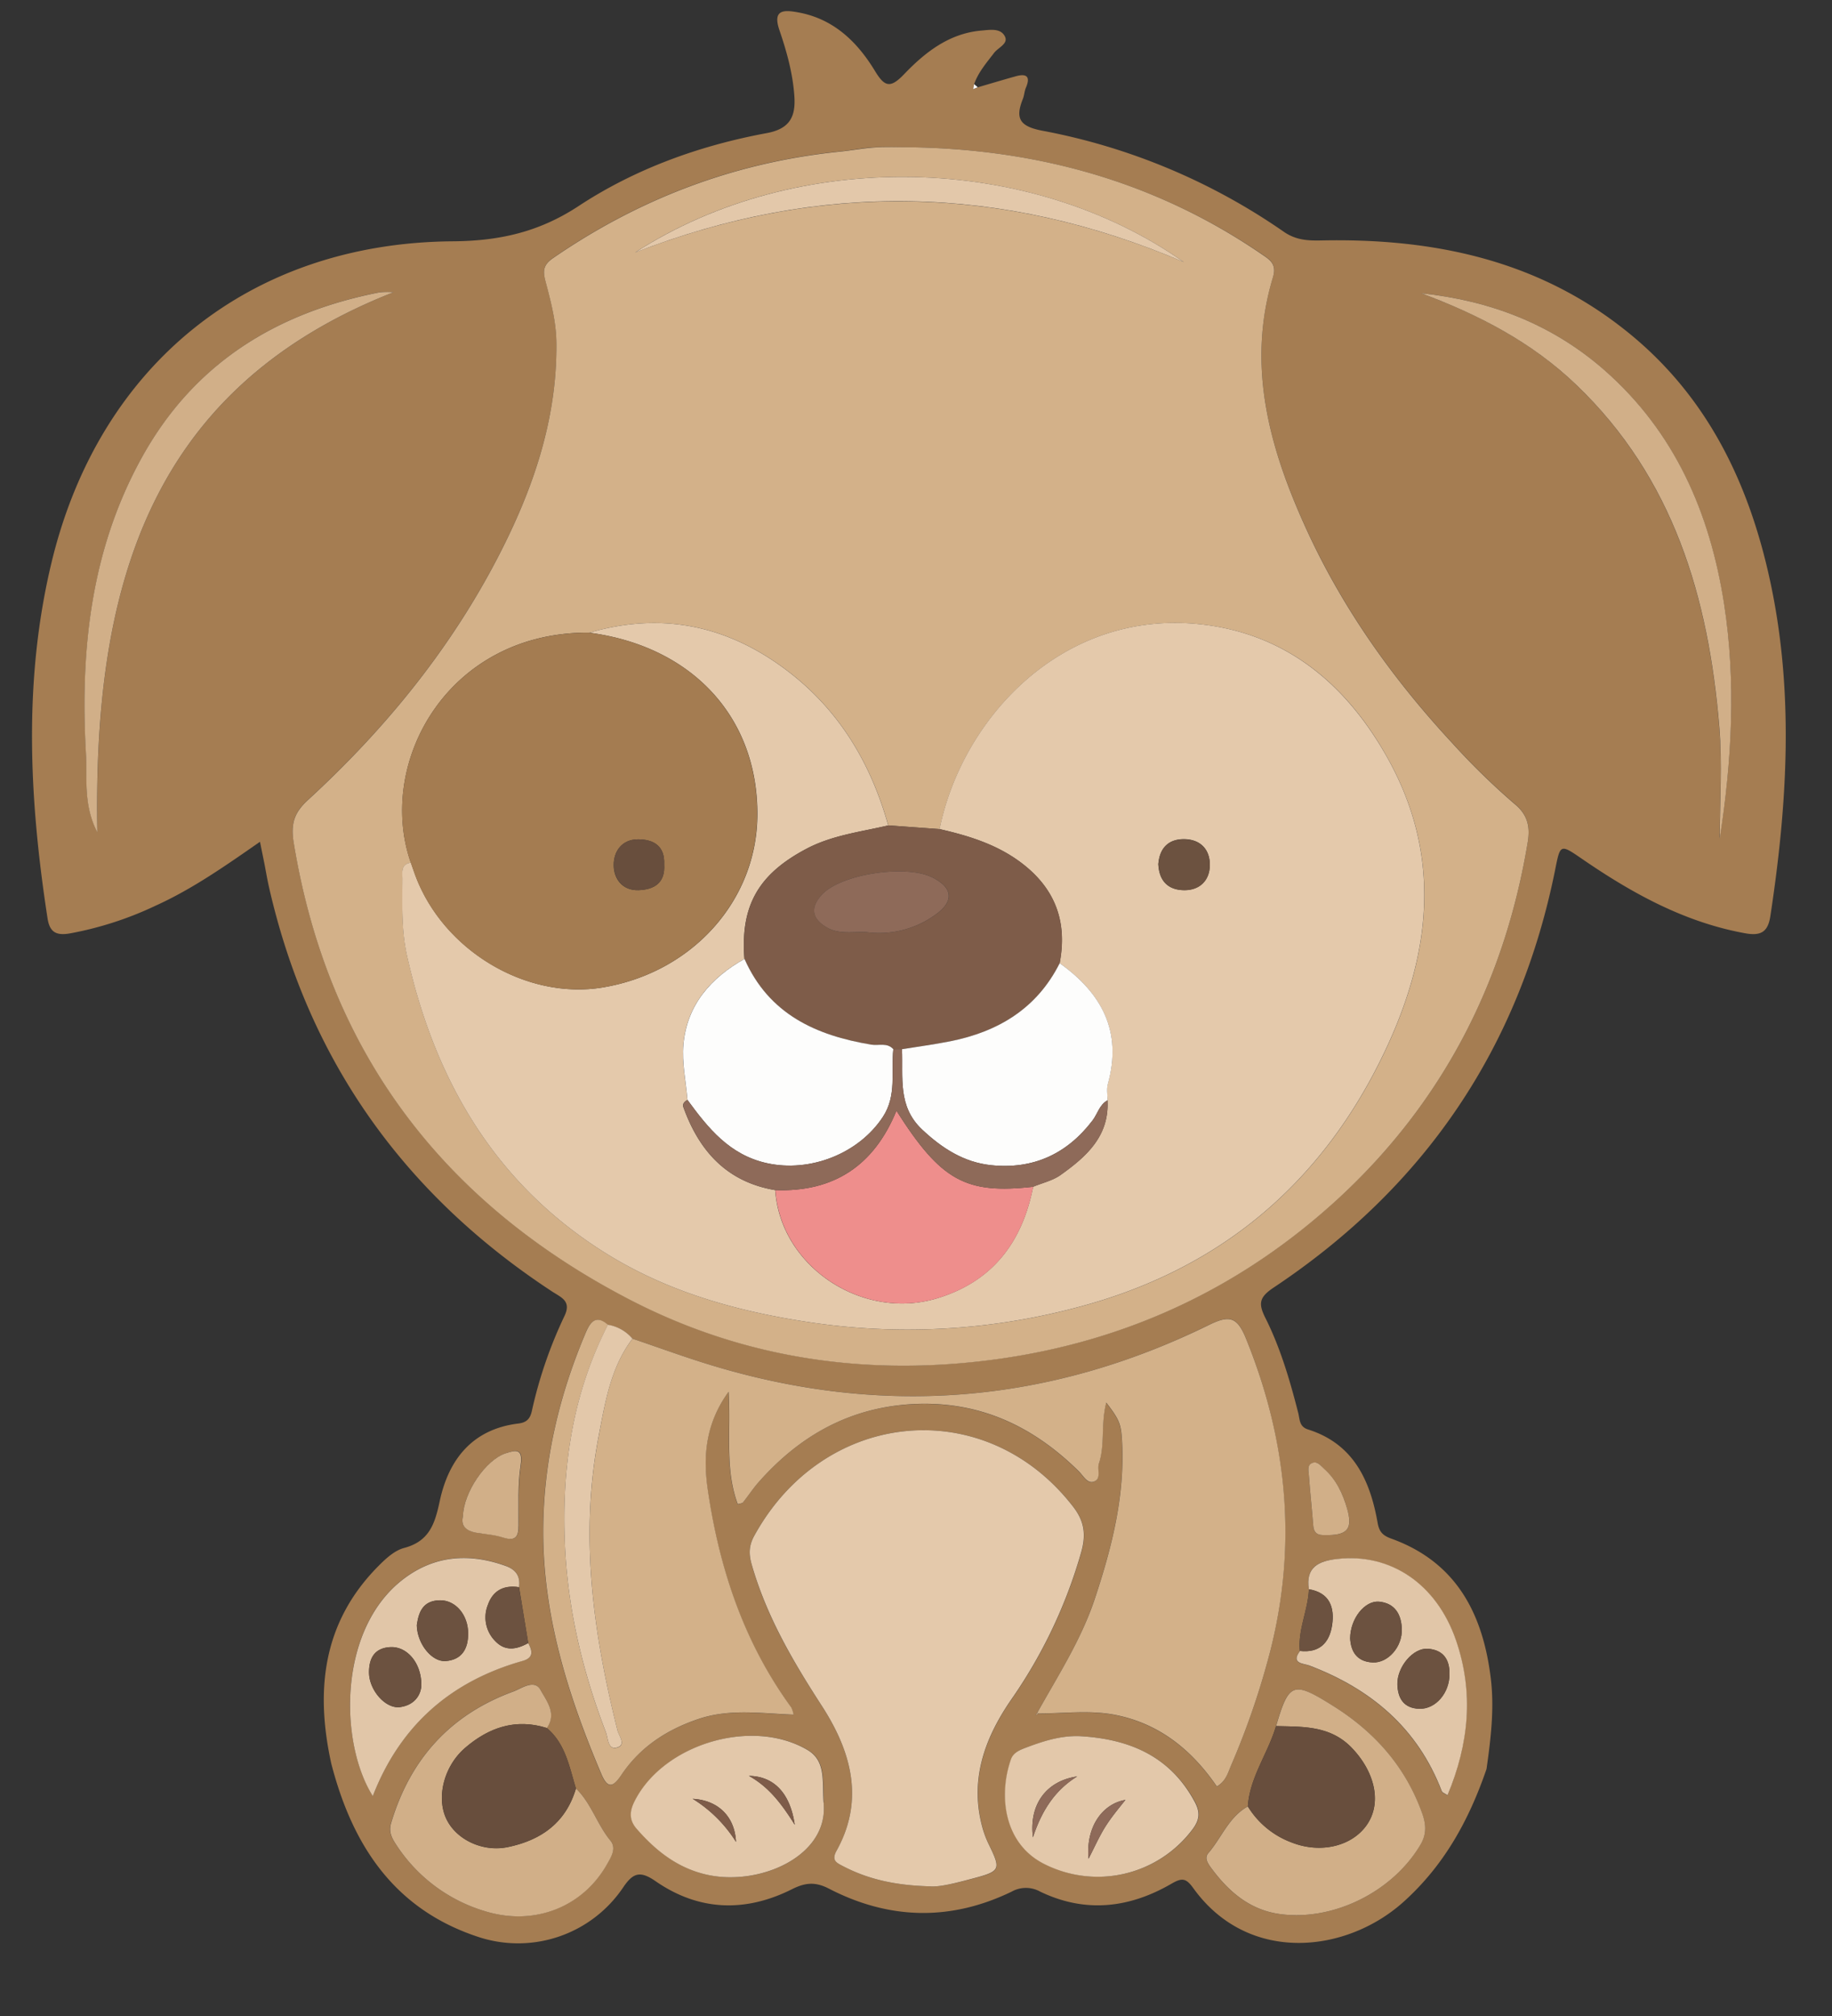 <svg id="dog" xmlns="http://www.w3.org/2000/svg" viewBox="0 0 600 660">
  <rect x="0" y="0" width="600" height="660" fill="#333333" stroke="none"/>
  <defs>
    <style>
      .cls-1 {
        fill: #a57d52;
      }

      .cls-2 {
        fill: #d3b189;
      }

      .cls-3 {
        fill: #e4c9ab;
      }

      .cls-4 {
        fill: #d1af88;
      }

      .cls-5 {
        fill: #e3c8aa;
      }

      .cls-6 {
        fill: #e1c6a8;
      }

      .cls-7 {
        fill: #684e3d;
      }

      .cls-8 {
        fill: #6c5240;
      }

      .cls-9 {
        fill: #fefefe;
      }

      .cls-10 {
        fill: #a47c51;
      }

      .cls-11 {
        fill: #7e5c49;
      }

      .cls-12 {
        fill: #8e6a59;
      }

      .cls-13 {
        fill: #fdfdfc;
      }

      .cls-14 {
        fill: #ee8e8c;
      }
    </style>
  </defs>
  <path class="cls-1" d="M108.49,577.33c-5.25-23.91-2.85-46.06,15.22-64.41,2.46-2.5,5.41-5.29,8.61-6.14,8.24-2.17,10.1-7.84,11.68-15.27,2.92-13.72,10.73-23.64,25.74-25.47,3-.36,3.93-1.83,4.46-4.16a144.26,144.26,0,0,1,10.65-31c2.37-4.9-.95-6.07-3.93-8-48.49-31.76-79.82-75.58-92.78-132.27-.56-2.48-1-5-1.47-7.5-.44-2.19-.89-4.38-1.52-7.53C73.88,283.41,63.09,291,51.08,296.45a113.13,113.13,0,0,1-28.23,9.14c-4.63.79-6.6-.55-7.29-5-6-39.05-8-78.05,1.43-116.9C32.69,119.23,82,79.51,148.25,79c15.24-.11,28.26-3,41.26-11.55,18.58-12.22,39.63-19.8,61.59-23.87,7.63-1.41,9.5-5.45,9.07-12-.49-7.42-2.48-14.61-4.85-21.56C253,3.35,256.37,3.15,261.09,4c11.72,2,19.58,9.55,25.43,19.17,3.17,5.22,5,5.9,9.56,1.15C303,17.09,310.91,10.89,321.5,10c2.72-.23,6.29-.89,7.65,2,1.11,2.35-2.26,3.58-3.58,5.32-2.47,3.24-5.17,6.32-6.54,10.25-.09.54-.19,1.09-.29,1.63l1.47-.61c4.14-1.2,8.26-2.45,12.41-3.6,3.54-1,5,0,3.36,3.76-.49,1.16-.52,2.51-1,3.68-2.61,6.53-.86,9,6.54,10.39a204.89,204.89,0,0,1,79,33.1c3.95,2.71,7.85,2.89,12.23,2.8,36-.75,70,6.09,99.06,29,27,21.19,41,50.11,48,82.83,7.8,36.4,5.55,72.91,0,109.38-.8,5.18-3.07,6.55-8.29,5.6-19.78-3.6-36.82-13-53.1-24.15-7.48-5.14-7.39-5.13-9.08,3.31-11.75,58.39-42.74,103.9-92.18,136.82-4.7,3.14-5.15,5.18-2.71,10,4.91,9.8,8,20.37,10.72,31,.56,2.14.29,4.55,3.22,5.47,14.93,4.71,20.36,16.7,22.81,30.64.54,3.07,1.88,4.16,4.5,5.11,21.38,7.72,30,24.72,32.55,45.76,1.2,9.9,0,19.81-1.4,29.65-5.67,16.51-13.69,31.3-27,43.33-18.73,17-51,20.73-69.05-4.35-2.39-3.32-3.7-3.41-7.15-1.42-13.79,8-28.24,9.69-43,2.57a9.56,9.56,0,0,0-9.29,0c-20.1,9.74-40.22,9.22-59.95-1-4.43-2.28-7.74-1.93-12,.21-15.29,7.66-30.53,7.21-44.71-2.62-5.11-3.54-7.42-2.71-10.66,2.12a41.5,41.5,0,0,1-47,16.26C129.23,625.27,115.42,604.21,108.49,577.33Zm320.18-57c-.26,6.84-3.65,13.22-2.95,20.19-3.15,4.2,1.31,4.09,3,4.75,20.25,7.68,35.53,20.5,43.43,41.17.2.51,1.06.76,1.88,1.31,7-16.81,8.67-33.64,2.76-50.77-6.37-18.43-21.44-28.53-38.91-26.57C431.93,511,427.52,513,428.67,520.29ZM173,537.91q-1.51-9.17-3-18.31c.48-3.55-1-5.72-4.4-7-11.8-4.24-23.07-3.51-33.23,4.13-22,16.48-21.15,54.1-10.26,71.22,9-23.18,25.6-37.63,49.12-44.25C174.93,542.71,174.38,540.46,173,537.91Zm235.65,53.48c-6.24,3.46-8.58,10.23-12.94,15.29-1.42,1.65-.05,3.51.95,4.88,5.75,7.79,12.75,13.83,22.8,15.11,17.51,2.23,36.83-7.51,45.8-22.86,2-3.4,1.76-6.62.48-10.2-5.46-15.24-15.5-26.55-29.07-35.08-13.16-8.26-14.56-7.85-18.77,6.56C415.3,574,409.32,581.77,408.68,591.39ZM179.07,565.71c3.38-4.78-.16-9-2.08-12.5-2-3.67-6.29-.41-8.89.53-20.49,7.5-33.69,22-40,42.94-.88,3,.09,4.89,1.49,7a52.52,52.52,0,0,0,29.29,22c16,4.91,31.86-1.27,39.88-15.34,1.4-2.46,3.2-5.28,1.11-7.82-4.37-5.31-6.26-12.22-11.27-17.06C186.45,578.41,185.22,570.87,179.07,565.71ZM340,561c8.39,0,16.85-1.16,25.16.45,14.51,2.83,25.17,11.5,33.35,23.44,3.06-1.76,3.7-4.67,4.78-7.14a255.7,255.7,0,0,0,11.82-33.8C425.07,507.76,422,472.6,408,438c-2.79-6.85-5.3-7.57-12-4.29Q317.66,472.26,233.8,447.2c-9-2.68-17.77-5.95-26.65-8.94a13.34,13.34,0,0,0-8.07-4.52c-4-3.45-5.82-.85-7.29,2.61-8.74,20.56-13.79,42.07-13.92,64.35-.16,28.15,8.17,54.53,19.07,80.2,2.17,5.13,4.05,3.92,6.52.24,6.21-9.25,15-14.92,25.48-18.41,10.11-3.37,20.4-1.74,30.93-1.34a8.86,8.86,0,0,0-.75-2.36c-15.52-21.26-23.54-45.43-27.33-71.15-1.62-11-.81-21.69,6.79-32.18.77,13.2-1.31,25.24,3,36.78.85-.26,1.46-.25,1.7-.55,1.75-2.18,3.29-4.55,5.13-6.64,13.54-15.33,30-24.64,50.91-25.6,21.52-1,39.06,7.24,54,22.07,1.41,1.39,2.69,4,4.71,3.4,2.81-.82,1.15-4,1.84-6,2.06-6.11.56-12.82,2.41-19.92,4.26,5.48,4.8,7,5.12,12,1.14,18.1-3.23,35.24-8.88,52.21-4.45,13.38-12,25.11-18.82,37.27l-.59.85ZM298,48.21c-3.83,0-7.66-.18-11.48,0s-7.54,1-11.32,1.36c-34.39,3.47-65.65,15.31-94.09,34.89-3.21,2.22-3.34,4.17-2.43,7.63,1.74,6.6,3.5,13.25,3.56,20.2.24,25.11-7.76,48.06-19.08,69.92-15.73,30.38-37.12,56.52-62.25,79.6-4.29,3.94-5.78,7.44-4.75,13.78,11.18,68.68,49,118.1,109.83,149.7,37.83,19.66,78.69,25.54,121.34,19.51,42.48-6,79.41-23.53,110.72-52.22,34.34-31.48,54.72-71,62.32-117,.79-4.82,0-8.8-4.08-12.24a229.09,229.09,0,0,1-20.7-20.18c-19.58-21.09-36-44.25-47.92-70.39s-19.48-53.14-10.77-82c1.37-4.53-1.09-5.83-3.89-7.75C378.27,59.41,339.62,48.82,298,48.21Zm6.82,569.35c3.14.24,8.35-1.12,13.49-2.46,9.57-2.48,9.63-2.92,5.46-11.52a32.63,32.63,0,0,1-2.27-6.44c-3.78-15.33,1.45-28.75,9.89-40.93a161.72,161.72,0,0,0,22.76-48c1.62-5.68,1.09-10.1-2.58-14.85C322.85,456.17,270,461,247,502.8c-1.73,3.14-1.83,5.88-.84,9.36,4.77,16.9,13.47,31.66,22.95,46.27S283.34,589,274,605.87c-1.79,3.22,0,4,2.09,5.07C284.35,615.25,293.19,617.26,304.77,617.56Zm-35-27.51c-.45-7.15.77-13.58-5.31-17.16-18.12-10.64-47-2-56.54,16.67-1.65,3.24-2,6.15.59,9.13,6.33,7.26,13.54,13,23.25,15.1C249,617.54,271.62,607.56,269.73,590.05Zm83.79-21.67c-6.31-.2-12.11,1.72-17.84,3.87-1.89.71-3.86,1.59-4.6,3.73-4,11.58-2.47,27.17,10.45,34a38.79,38.79,0,0,0,49.11-11.22c2.35-3.18,2.41-5.6.65-8.88C383.15,574.78,369.67,569.27,353.52,568.38ZM128.89,95.67a24.13,24.13,0,0,0-4.5,0c-34.22,6.69-61.3,23.58-78.34,54.85-16.39,30.1-19.77,62.75-17.88,96.09.46,8.06-.93,16.94,3.75,25.87C30.49,194.35,47.47,127.71,128.89,95.67ZM465.44,96c18.77,7,36.26,16,50.8,30,31.79,30.49,43.31,69.64,46.81,111.91,1,12.13.15,24.4.15,36.61,4-25.63,5.4-51.35,1.39-77-4.65-29.65-16.05-56.07-39.19-76.38C508.22,106.06,488,98.38,465.44,96ZM151.61,496.43c-.77,3.28,1.19,4.78,4.39,5.32,3,.51,6.08.67,8.92,1.61,4.1,1.35,4.91-.46,5-4,.07-6.59-.31-13.27.68-19.73.83-5.48-1.52-5-4.9-3.88C159.07,477.94,151.84,488.52,151.61,496.43Zm283.5,6.14c6.4-.14,7.92-2.34,6.1-8.6-1.44-5-3.56-9.53-7.5-13.05-1.1-1-2.09-2.58-3.79-2-1.91.62-1.36,2.55-1.26,3.94.4,5.56,1,11.11,1.45,16.67C430.38,502.94,432.82,502.57,435.11,502.57Z"/>
  <path class="cls-2" d="M298,48.21c41.67.61,80.32,11.2,115,34.87,2.8,1.92,5.26,3.22,3.89,7.75-8.71,28.88-1.1,55.92,10.77,82s28.34,49.3,47.92,70.39a229.09,229.09,0,0,0,20.7,20.18c4.1,3.44,4.87,7.42,4.08,12.24-7.6,46-28,85.49-62.32,117-31.31,28.69-68.24,46.2-110.72,52.22-42.65,6-83.51.15-121.34-19.51-60.81-31.6-98.65-81-109.83-149.7-1-6.34.46-9.84,4.75-13.78,25.13-23.08,46.52-49.22,62.25-79.6,11.32-21.86,19.32-44.81,19.08-69.92-.06-7-1.82-13.6-3.56-20.2-.91-3.46-.78-5.41,2.43-7.63,28.44-19.58,59.7-31.42,94.09-34.89,3.78-.38,7.54-1.12,11.32-1.36S294.12,48.21,298,48.21Zm-163.4,234.2c-3.38.49-2.79,3.13-2.79,5.32,0,8.38-.37,16.74,1.49,25.06,9,40.29,28.21,73.86,63.69,96.6,20.67,13.25,43.52,19.76,67.78,23.44a215.85,215.85,0,0,0,87.45-4.66c46.8-12.11,80.77-40.36,101.51-84.3,15-31.8,18.61-63.58.79-95.61-13.26-23.82-32.55-40.29-60-43.72-46.33-5.8-79.51,30.76-86.77,66.9l-16.81-1.22c-5.62-20-15.7-37.18-32.37-50.1-19.7-15.25-41.44-20-65.54-13C146.53,206.78,123.19,249.86,134.55,282.41ZM208,82.67q90.41-35,179.72,3.14C337.09,50.13,261.26,48.24,208,82.67Z"/>
  <path class="cls-2" d="M207.15,438.26c8.88,3,17.68,6.26,26.65,8.94Q317.5,472.28,396,433.74c6.67-3.28,9.18-2.56,12,4.29,14.06,34.57,17.11,69.73,7.13,105.88a255.7,255.7,0,0,1-11.82,33.8c-1.08,2.47-1.72,5.38-4.78,7.14-8.18-11.94-18.84-20.61-33.35-23.44-8.31-1.61-16.77-.44-25.16-.45l-.28-.28c6.79-12.16,14.37-23.89,18.82-37.27,5.65-17,10-34.11,8.88-52.21-.32-5-.86-6.49-5.12-12-1.85,7.1-.35,13.81-2.41,19.92-.69,2,1,5.19-1.84,6-2,.58-3.3-2-4.71-3.4-15-14.83-32.5-23.07-54-22.07-20.88,1-37.37,10.27-50.91,25.6-1.84,2.09-3.38,4.46-5.13,6.64-.24.3-.85.29-1.7.55-4.29-11.54-2.21-23.58-3-36.78-7.6,10.49-8.41,21.2-6.79,32.18,3.79,25.72,11.81,49.89,27.33,71.15a8.86,8.86,0,0,1,.75,2.36c-10.53-.4-20.82-2-30.93,1.34-10.47,3.49-19.27,9.16-25.48,18.41-2.47,3.68-4.35,4.89-6.52-.24-10.9-25.67-19.23-52-19.07-80.2.13-22.28,5.18-43.79,13.92-64.35,1.47-3.46,3.31-6.06,7.29-2.61C187.62,456.18,184,479.94,185,505.05c.88,21.67,5.79,42.11,13.45,62.13.75,2,.63,5.71,3.52,5,3.27-.86.73-3.81.26-5.69-7.95-31.73-12.43-63.69-6.15-96.29C198.21,459,200,447.69,207.15,438.26Z"/>
  <path class="cls-3" d="M304.77,617.56c-11.58-.3-20.42-2.31-28.69-6.62-2.1-1.09-3.88-1.85-2.09-5.07,9.35-16.84,4.62-32.81-4.86-47.44S251,529.06,246.18,512.16c-1-3.48-.89-6.22.84-9.36,22.93-41.77,75.83-46.63,104.5-9.46,3.67,4.75,4.2,9.17,2.58,14.85a161.72,161.72,0,0,1-22.76,48c-8.44,12.18-13.67,25.6-9.89,40.93a32.63,32.63,0,0,0,2.27,6.44c4.17,8.6,4.11,9-5.46,11.52C313.12,616.44,307.91,617.8,304.77,617.56Z"/>
  <path class="cls-4" d="M188.63,585.49c5,4.84,6.9,11.75,11.27,17.06,2.09,2.54.29,5.36-1.11,7.82-8,14.07-23.85,20.25-39.88,15.34a52.52,52.52,0,0,1-29.29-22c-1.4-2.14-2.37-4.08-1.49-7,6.28-20.94,19.48-35.44,40-42.94,2.6-.94,6.88-4.2,8.89-.53,1.92,3.51,5.46,7.72,2.08,12.5-10.23-3.23-19-.18-26.76,6.48-7,6-9.53,16.33-6.11,23.37,3.27,6.74,11.93,10.8,20,9.14C177.21,602.45,185.33,596.74,188.63,585.49Z"/>
  <path class="cls-5" d="M269.73,590.05c1.89,17.51-20.78,27.49-38,23.74-9.71-2.11-16.92-7.84-23.25-15.1-2.59-3-2.24-5.89-.59-9.13,9.5-18.66,38.42-27.31,56.54-16.67C270.5,576.47,269.28,582.9,269.73,590.05Zm-9.44,7.34c-1.55-10.62-7-15.88-15-16C251.45,584.84,255.57,589.84,260.29,597.39ZM241.05,603c-.4-8.28-5.83-13.63-14.18-14.1A44,44,0,0,1,241.05,603Z"/>
  <path class="cls-5" d="M353.52,568.38c16.15.89,29.63,6.4,37.77,21.52,1.76,3.28,1.7,5.7-.65,8.88A38.79,38.79,0,0,1,341.53,610c-12.92-6.85-14.47-22.44-10.45-34,.74-2.14,2.71-3,4.6-3.73C341.41,570.1,347.21,568.18,353.52,568.38Zm-.73,13.19c-10.11,1.48-15.83,9.17-14.5,19.95C341.18,592.79,345.45,586.1,352.79,581.57Zm15.79,7.69c-7.4,1.25-13,8.66-12.08,19.27,2-3.84,3.58-7.51,5.72-10.84C364.48,594.18,367.25,591,368.58,589.26Z"/>
  <path class="cls-4" d="M417.93,565.09c4.21-14.41,5.61-14.82,18.77-6.56,13.57,8.53,23.61,19.84,29.07,35.08,1.28,3.58,1.5,6.8-.48,10.2-9,15.35-28.29,25.09-45.8,22.86-10.05-1.28-17.05-7.32-22.8-15.11-1-1.37-2.37-3.23-.95-4.88,4.36-5.06,6.7-11.83,12.94-15.29a28.37,28.37,0,0,0,14.51,11.86c9.56,3.71,19.92,1.09,24.67-6.13s2.31-17.16-5.12-24.89C435.7,564.9,426.81,565.32,417.93,565.09Z"/>
  <path class="cls-6" d="M173,537.91c1.35,2.55,1.9,4.8-1.81,5.84C147.7,550.37,131.1,564.82,122.1,588c-10.89-17.12-11.7-54.74,10.26-71.22,10.16-7.64,21.43-8.37,33.23-4.13,3.41,1.23,4.88,3.4,4.4,7-4.87-.77-8.48,1-10.14,5.66a11,11,0,0,0,2.27,11.88C165.49,540.76,169.23,540,173,537.91Zm-36.5-6c.06,6.21,4.93,12.25,9.48,11.88,5.25-.41,7.32-4,7.33-8.94,0-6.14-4.08-11-9.27-10.94C138.36,524,137.11,528,136.53,531.91ZM138,551.65c0-7.41-4.83-12.74-10.21-12.41-5.13.31-6.93,3.64-6.92,8.27,0,5.79,5.35,12,10.16,11.36C135.67,558.24,137.88,555,138,551.65Z"/>
  <path class="cls-6" d="M428.67,520.29c-1.15-7.26,3.26-9.25,9.26-9.92,17.47-2,32.54,8.14,38.91,26.57,5.91,17.13,4.27,34-2.76,50.77-.82-.55-1.68-.8-1.88-1.31-7.9-20.67-23.18-33.49-43.43-41.17-1.74-.66-6.2-.55-3-4.75,6.31.72,9.63-2.64,10.51-8.38S435.54,521.43,428.67,520.29Zm13.52,16.09c.22,3.92,1.89,7.63,7.42,7.86,5,.2,9.67-5.1,9.5-10.9-.14-4.81-2.26-8.51-7.49-9C447,524,442.24,529.83,442.19,536.38ZM474.72,548c.08-4.83-2.24-7.86-7.07-8.22s-10.08,5.91-10,11.59c.11,4.66,2.1,7.89,7.19,8.06C470.24,559.55,474.79,554.15,474.72,548Z"/>
  <path class="cls-4" d="M128.89,95.67c-81.42,32-98.4,98.68-97,176.84-4.68-8.93-3.29-17.81-3.75-25.87-1.89-33.34,1.49-66,17.88-96.09,17-31.27,44.12-48.16,78.34-54.85A24.13,24.13,0,0,1,128.89,95.67Z"/>
  <path class="cls-4" d="M465.44,96c22.53,2.38,42.78,10.06,60,25.15,23.14,20.31,34.54,46.73,39.19,76.38,4,25.63,2.59,51.35-1.39,77,0-12.21.85-24.48-.15-36.61-3.5-42.27-15-81.42-46.81-111.91C501.7,112,484.21,103,465.44,96Z"/>
  <path class="cls-7" d="M188.63,585.49c-3.3,11.25-11.42,17-22.39,19.21-8.11,1.66-16.77-2.4-20-9.14-3.42-7-.91-17.33,6.11-23.37,7.74-6.66,16.53-9.71,26.76-6.48C185.22,570.87,186.45,578.41,188.63,585.49Z"/>
  <path class="cls-7" d="M417.93,565.09c8.88.23,17.77-.19,24.81,7.14,7.43,7.73,9.81,17.75,5.12,24.89s-15.11,9.84-24.67,6.13a28.37,28.37,0,0,1-14.51-11.86C409.32,581.77,415.3,574,417.93,565.09Z"/>
  <path class="cls-5" d="M207.15,438.26c-7.14,9.43-8.94,20.78-11.08,31.89-6.28,32.6-1.8,64.56,6.15,96.29.47,1.88,3,4.83-.26,5.69-2.89.76-2.77-3-3.52-5-7.66-20-12.57-40.46-13.45-62.13-1-25.11,2.63-48.87,14.09-71.31A13.34,13.34,0,0,1,207.15,438.26Z"/>
  <path class="cls-4" d="M151.61,496.43c.23-7.91,7.46-18.49,14-20.65,3.38-1.11,5.73-1.6,4.9,3.88-1,6.46-.61,13.14-.68,19.73,0,3.51-.85,5.32-5,4-2.84-.94-5.94-1.1-8.92-1.61C152.8,501.21,150.84,499.71,151.61,496.43Z"/>
  <path class="cls-4" d="M435.11,502.57c-2.29,0-4.73.37-5-3.07-.44-5.56-1.05-11.11-1.45-16.67-.1-1.39-.65-3.32,1.26-3.94,1.7-.55,2.69,1.05,3.79,2,3.94,3.52,6.06,8.07,7.5,13.05C443,500.23,441.51,502.43,435.11,502.57Z"/>
  <path class="cls-8" d="M173,537.91c-3.8,2.05-7.54,2.85-10.91-.77a11,11,0,0,1-2.27-11.88c1.66-4.61,5.27-6.43,10.14-5.66Q171.51,528.75,173,537.91Z"/>
  <path class="cls-8" d="M428.67,520.29c6.87,1.14,8.45,5.92,7.56,11.81s-4.2,9.1-10.51,8.38C425,533.51,428.41,527.13,428.67,520.29Z"/>
  <path class="cls-9" d="M320.21,28.56l-1.47.61c.1-.54.2-1.09.29-1.63Z"/>
  <path class="cls-2" d="M340,561l-.87.57.59-.85Z"/>
  <path class="cls-3" d="M193,207.13c24.1-7,45.84-2.26,65.54,13,16.67,12.92,26.75,30.07,32.37,50.1-9,2.12-18.33,3.19-26.76,7.63-15.75,8.31-21.7,18.62-20.35,36.08-11.05,6.22-18.82,15.05-20,28-.54,6,.84,12.09,1.34,18.15-1,.52-1.71,1.3-1.31,2.42,5.18,14.39,14.28,24.45,30.06,27.11,1.69,25,28.52,42.9,53.12,35.39,18.14-5.54,27.79-18.41,31.35-36.5,3-1.24,6.37-2,8.95-3.82,8.43-6,16.05-12.7,15.39-24.49,0-1.76-.37-3.63.09-5.27,4.83-17.25-2-29.8-15.76-39.61,2.51-13.07-1.14-23.82-11.73-32.21-8.15-6.46-17.69-9.42-27.58-11.68,7.26-36.14,40.44-72.7,86.77-66.9,27.4,3.43,46.69,19.9,60,43.72,17.82,32,14.22,63.81-.79,95.61-20.74,43.94-54.71,72.19-101.51,84.3a215.85,215.85,0,0,1-87.45,4.66c-24.26-3.68-47.11-10.19-67.78-23.44-35.48-22.74-54.68-56.31-63.69-96.6-1.86-8.32-1.5-16.68-1.49-25.06,0-2.19-.59-4.83,2.79-5.32.5,1.44,1,2.88,1.51,4.3,9.21,24.55,36.39,40.73,61.38,36.56,29.23-4.88,50.33-28.33,50.59-56.22C248.33,235,226.85,211.6,193,207.13Zm186.35,75.63c.22,5.57,3.13,8.65,8.55,8.65,5.13,0,8.24-3.3,8.32-8.11.09-5.21-3.1-8.62-8.6-8.58C382.58,274.76,379.82,277.73,379.38,282.76Z"/>
  <path class="cls-10" d="M193,207.13c33.82,4.47,55.3,27.87,55,59.92-.26,27.89-21.36,51.34-50.59,56.22-25,4.17-52.17-12-61.38-36.56-.53-1.42-1-2.86-1.51-4.3C123.19,249.86,146.53,206.78,193,207.13ZM217.52,283c.28-6-3.38-8.18-8.53-8.22-5.33,0-8,3.95-8,8.4s2.76,8.39,8.11,8.24C214.32,291.24,217.92,289,217.52,283Z"/>
  <path class="cls-11" d="M307.75,271.44c9.89,2.26,19.43,5.22,27.58,11.68,10.59,8.39,14.24,19.14,11.73,32.21-7.46,14.85-20.13,22.44-35.91,25.58-5.21,1-10.49,1.73-15.74,2.58h-2.84c-2-2.26-4.78-1.1-7.18-1.49-18.17-3-33.6-10-41.56-28.07-1.35-17.46,4.6-27.77,20.35-36.08,8.43-4.44,17.72-5.51,26.76-7.63Zm-23.89,33.74a31.38,31.38,0,0,0,22.39-5.63c6.4-4.46,5.91-9-1-12.35-8.68-4.24-29.74-1.09-36,5.64-3.54,3.79-3.79,7.55,1.28,10.63C274.76,306.07,279.39,305,283.86,305.18Z"/>
  <path class="cls-5" d="M208,82.67c53.31-34.43,129.14-32.54,179.72,3.14Q298.33,47.54,208,82.67Z"/>
  <path class="cls-11" d="M260.29,597.39c-4.72-7.55-8.84-12.55-15-16C253.27,581.51,258.74,586.77,260.29,597.39Z"/>
  <path class="cls-11" d="M241.05,603a44,44,0,0,0-14.18-14.1C235.22,589.36,240.65,594.71,241.05,603Z"/>
  <path class="cls-12" d="M352.79,581.57c-7.34,4.53-11.61,11.22-14.5,19.95C337,590.74,342.68,583.05,352.79,581.57Z"/>
  <path class="cls-12" d="M368.58,589.26c-1.33,1.73-4.1,4.92-6.36,8.43-2.14,3.33-3.73,7-5.72,10.84C355.58,597.92,361.18,590.51,368.58,589.26Z"/>
  <path class="cls-8" d="M136.53,531.91c.58-3.89,1.83-7.91,7.54-8,5.19-.08,9.3,4.8,9.27,10.94,0,5-2.08,8.53-7.33,8.94C141.46,544.16,136.59,538.12,136.53,531.91Z"/>
  <path class="cls-8" d="M138,551.65c-.1,3.33-2.31,6.59-7,7.22s-10.16-5.57-10.16-11.36c0-4.63,1.79-8,6.92-8.27C133.15,538.91,138,544.24,138,551.65Z"/>
  <path class="cls-8" d="M442.19,536.38c.05-6.55,4.8-12.42,9.43-12,5.23.46,7.35,4.16,7.49,9,.17,5.8-4.52,11.1-9.5,10.9C444.08,544,442.41,540.3,442.19,536.38Z"/>
  <path class="cls-8" d="M474.71,548c.08,6.19-4.47,11.59-9.83,11.42-5.09-.17-7.08-3.4-7.19-8.06-.12-5.68,5.09-11.94,10-11.59S474.8,543.12,474.71,548Z"/>
  <path class="cls-13" d="M243.83,313.93c8,18.09,23.39,25.07,41.56,28.07,2.4.39,5.16-.77,7.18,1.49-.79,7.43,1.18,15.13-3.41,22.14-7.9,12.05-23.83,18.3-38,15.17-12.24-2.71-19.23-11.44-26-20.7-.5-6.06-1.88-12.19-1.34-18.15C225,329,232.78,320.15,243.83,313.93Z"/>
  <path class="cls-14" d="M338.39,388.52c-3.56,18.09-13.21,31-31.35,36.5-24.6,7.51-51.43-10.39-53.11-35.4,19.18.69,32.35-8.06,39.66-26C308.18,386.58,316.27,391,338.39,388.52Z"/>
  <path class="cls-13" d="M295.41,343.49c5.25-.85,10.53-1.55,15.74-2.58,15.78-3.14,28.45-10.73,35.91-25.58,13.77,9.81,20.59,22.36,15.76,39.61-.46,1.64-.08,3.51-.09,5.27-2.65,1.44-3.25,4.41-4.91,6.6-8.39,11-19.51,16.09-33.23,14.65-8.89-.94-16-5.49-22.57-11.65C293.91,362.2,295.82,352.69,295.41,343.49Z"/>
  <path class="cls-12" d="M295.41,343.49c.41,9.2-1.5,18.71,6.61,26.32,6.56,6.16,13.68,10.71,22.57,11.65,13.72,1.44,24.84-3.61,33.23-14.65,1.66-2.19,2.26-5.16,4.91-6.6.66,11.79-7,18.51-15.39,24.49-2.58,1.84-5.94,2.58-8.95,3.82-22.12,2.49-30.21-1.94-44.8-24.9-7.31,17.94-20.48,26.69-39.66,26-15.79-2.65-24.89-12.71-30.07-27.1-.4-1.12.34-1.9,1.31-2.42,6.79,9.26,13.78,18,26,20.7,14.14,3.13,30.07-3.12,38-15.17,4.59-7,2.62-14.71,3.41-22.14Z"/>
  <path class="cls-8" d="M379.38,282.76c.44-5,3.2-8,8.27-8,5.5,0,8.69,3.37,8.6,8.58-.08,4.81-3.19,8.12-8.32,8.11C382.51,291.41,379.6,288.33,379.38,282.76Z"/>
  <path class="cls-7" d="M217.51,283c.41,6-3.19,8.27-8.36,8.42-5.35.15-8.06-3.8-8.11-8.24s2.62-8.44,8-8.4C214.14,274.79,217.8,277,217.51,283Z"/>
  <path class="cls-12" d="M283.86,305.18c-4.47-.23-9.1.89-13.35-1.71-5.07-3.08-4.82-6.84-1.28-10.63,6.29-6.73,27.35-9.88,36-5.64,6.9,3.37,7.39,7.89,1,12.35A31.38,31.38,0,0,1,283.86,305.18Z"/>
</svg>
